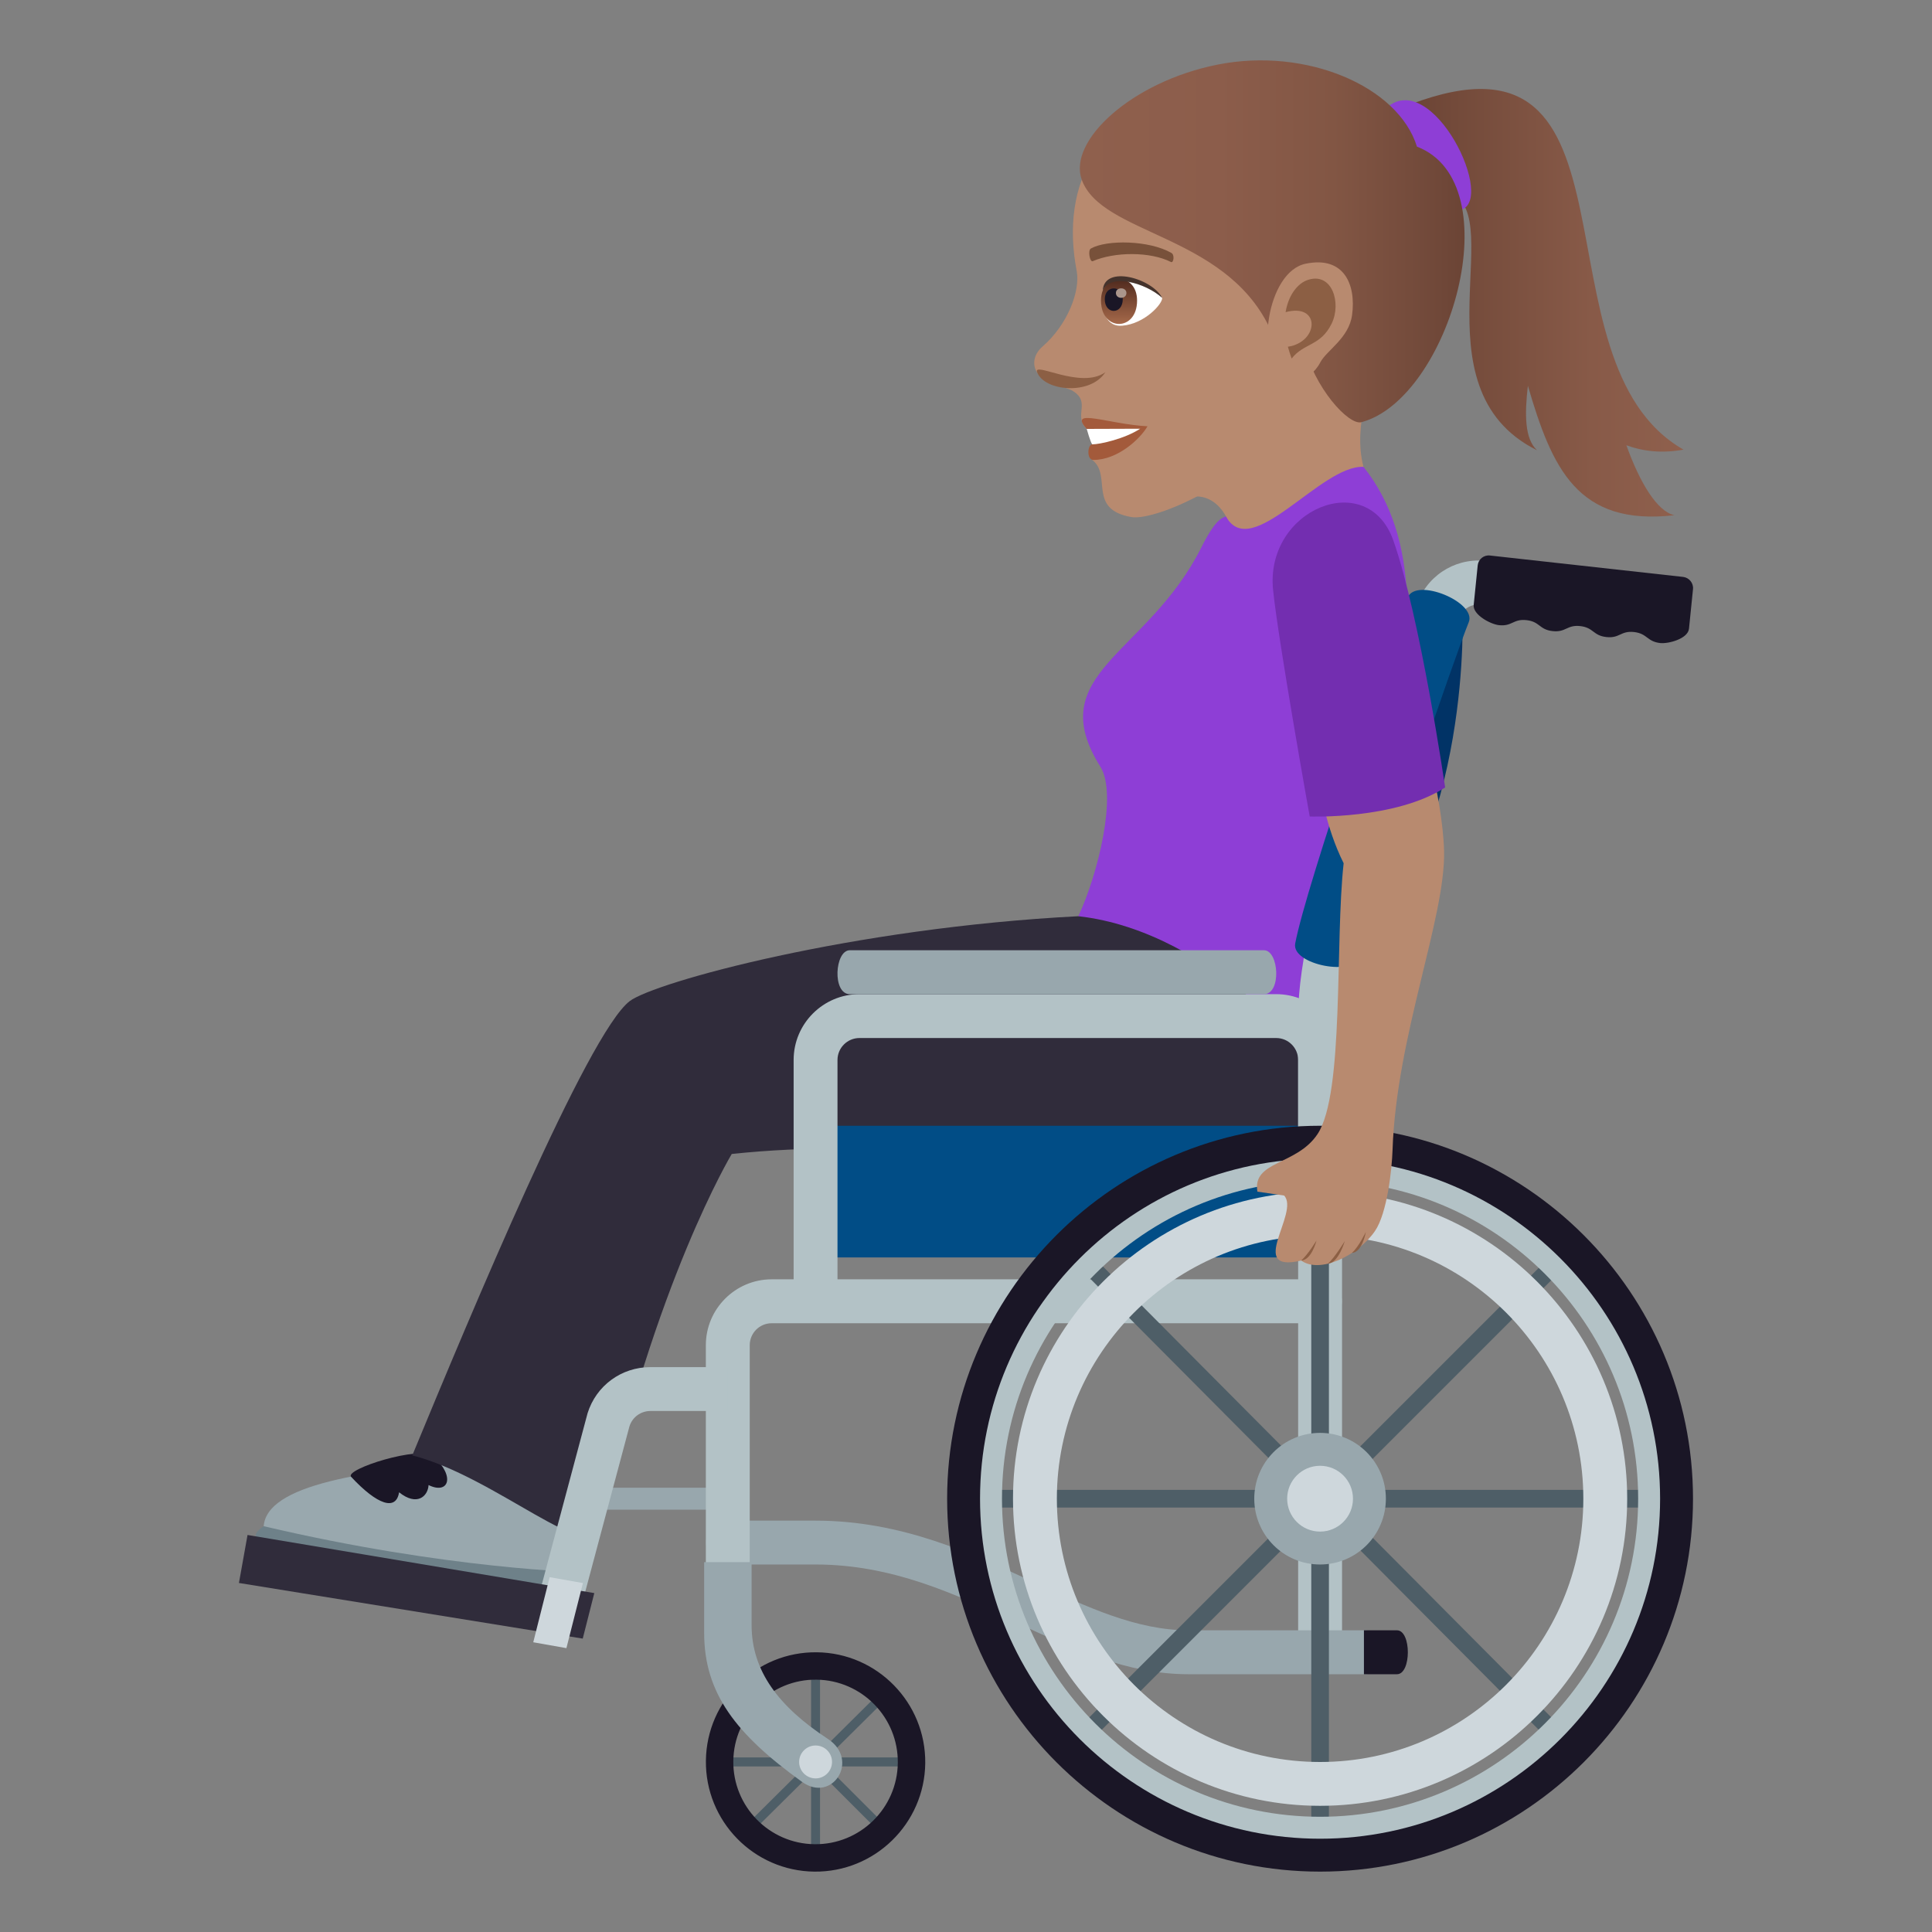 <?xml version="1.0" encoding="utf-8"?>
<!-- Generator: Adobe Illustrator 15.0.0, SVG Export Plug-In . SVG Version: 6.00 Build 0)  -->
<!DOCTYPE svg PUBLIC "-//W3C//DTD SVG 1.1//EN" "http://www.w3.org/Graphics/SVG/1.1/DTD/svg11.dtd">
<svg version="1.1" id="Layer_1" xmlns:x="http://ns.adobe.com/Extensibility/1.0/" xmlns:i="http://ns.adobe.com/AdobeIllustrator/10.0/" xmlns:graph="http://ns.adobe.com/Graphs/1.0/"
	 xmlns="http://www.w3.org/2000/svg" xmlns:xlink="http://www.w3.org/1999/xlink" xmlns:a="http://ns.adobe.com/AdobeSVGViewerExtensions/3.0/"
	 x="0px" y="0px" width="64px" height="64px" viewBox="0 0 64 64" enable-background="new 0 0 64 64" xml:space="preserve">
<rect x="0" y="0" width="64" height="64" fill="#808080" stroke="none"/>
<linearGradient id="SVGID_1_" gradientUnits="userSpaceOnUse" x1="46.733" y1="10.028" x2="55.769" y2="10.028">
	<stop  offset="0" style="stop-color:#6B4435"/>
	<stop  offset="0.158" style="stop-color:#734A3A"/>
	<stop  offset="0.664" style="stop-color:#885A48"/>
	<stop  offset="1" style="stop-color:#8F604D"/>
	<a:midPointStop  offset="0" style="stop-color:#6B4435"/>
	<a:midPointStop  offset="0.382" style="stop-color:#6B4435"/>
	<a:midPointStop  offset="1" style="stop-color:#8F604D"/>
</linearGradient>
<path fill="url(#SVGID_1_)" d="M53.876,14.75c0.547,0.201,1.17,0.275,1.893,0.145c-5.129-2.924-0.99-14.482-9.035-11.443l1.129,2.9
	c2.273,0.439-1.113,6.494,3.053,8.563c-0.412-0.383-0.412-1.186-0.303-2.135c0.799,2.725,1.639,4.656,4.854,4.287
	C54.888,16.941,54.315,15.972,53.876,14.75z"/>
<path fill="#8E3ED6" d="M46.036,3.488c-0.957,0.67,0.232,3.371,2.148,3.484C49.759,7.07,47.61,2.386,46.036,3.488z"/>
<path fill="#B88A6F" d="M39.015,16.597c1.137-0.541,1.672,0.5,1.75,0.914c0.25,1.371,5.059-0.227,4.48-1.799
	c-0.502-1.365,0.168-3,0.168-3C44.657,12.279,41.991,7.373,39.015,16.597z"/>
<path fill="#B88A6F" d="M39.833,3.052c-3.457,0.551-4.723,3.018-4.166,5.926c0.125,0.656-0.299,1.781-1.135,2.504
	c-0.303,0.262-0.334,0.611-0.186,0.842c0.293,0.457,0.934,0.461,1.203,0.633c0.598,0.381-0.002,0.803,0.449,1.252
	c0.203,0.205,0.791-0.066,0.172,1.018c0.688,0.504-0.172,1.646,1.313,1.902c0.705,0.121,3.406-0.957,4.824-2.855
	c0.801-1.072,0.932-2.32,0.932-2.32c2.652-0.766,3.588-3.078,3.018-5.5C45.456,3.066,42.073,2.695,39.833,3.052z"/>
<path fill="#A35A3B" d="M35.999,14.208c0.324,0.199,0.182,0.512,0.182,0.512c-0.156,0-0.193,0.516,0.037,0.516
	c0.809,0,1.551-0.695,1.795-1.115C36.745,14.058,35.354,13.486,35.999,14.208z"/>
<path fill="#FFFFFF" d="M35.999,14.208c0,0,0.123,0.443,0.182,0.512c0.254,0,1.08-0.184,1.588-0.518L35.999,14.208z"/>
<linearGradient id="SVGID_2_" gradientUnits="userSpaceOnUse" x1="35.772" y1="7.996" x2="48.516" y2="7.996">
	<stop  offset="0" style="stop-color:#8F604D"/>
	<stop  offset="0.362" style="stop-color:#8C5D4B"/>
	<stop  offset="0.659" style="stop-color:#825644"/>
	<stop  offset="0.933" style="stop-color:#704839"/>
	<stop  offset="1" style="stop-color:#6B4435"/>
	<a:midPointStop  offset="0" style="stop-color:#8F604D"/>
	<a:midPointStop  offset="0.746" style="stop-color:#8F604D"/>
	<a:midPointStop  offset="1" style="stop-color:#6B4435"/>
</linearGradient>
<path fill="url(#SVGID_2_)" d="M46.938,4.857c-0.619-1.994-3.66-3.301-6.602-2.717c-2.857,0.568-4.965,2.529-4.502,3.813
	c0.66,1.82,4.701,1.787,6.205,4.869c0.021,0.211,1.088,0.357,1.133,0.545c0.361,1.492,1.508,2.73,1.926,2.619
	C48.019,13.207,50.089,6.068,46.938,4.857z"/>
<path fill="#8C5F44" d="M34.356,12.33c0.24,0.635,1.77,0.773,2.26,0C35.81,12.912,34.218,11.958,34.356,12.33z"/>
<path fill="#B88A6F" d="M43.251,8.736c-1.289,0.266-1.693,3.178-0.727,3.809c0.135,0.09,0.842,0.168,1.215-0.545
	c0.207-0.395,0.949-0.797,1.051-1.57C44.923,9.437,44.532,8.47,43.251,8.736z"/>
<path id="Path_1262_" fill="#8C5F44" d="M43.317,9.275c-0.326,0.111-0.635,0.49-0.73,1.066c1.164-0.314,1.109,0.99,0.076,1.145
	c0.035,0.127,0.074,0.256,0.125,0.391c0.41-0.525,0.955-0.404,1.324-1.156C44.444,10.042,44.132,9,43.317,9.275z"/>
<path id="Path_1261_" fill="#78513A" d="M38.806,8.38c-0.736-0.424-2.143-0.445-2.668-0.148c-0.111,0.057-0.035,0.459,0.059,0.42
	c0.729-0.314,1.906-0.322,2.592,0.027C38.878,8.724,38.917,8.441,38.806,8.38z"/>
<path fill="#FFFFFF" d="M38.499,9.869c0.016,0.188-0.572,0.857-1.322,0.92c-0.428,0.037-0.58-0.293-0.676-0.65
	C36.407,8.722,38.077,9.226,38.499,9.869z"/>
<linearGradient id="Path_1_" gradientUnits="userSpaceOnUse" x1="37.069" y1="10.732" x2="37.069" y2="9.241">
	<stop  offset="0" style="stop-color:#A6694A"/>
	<stop  offset="1" style="stop-color:#4F2A1E"/>
	<a:midPointStop  offset="0" style="stop-color:#A6694A"/>
	<a:midPointStop  offset="0.5" style="stop-color:#A6694A"/>
	<a:midPointStop  offset="1" style="stop-color:#4F2A1E"/>
</linearGradient>
<path id="Path_1260_" fill="url(#Path_1_)" d="M36.472,9.958c0,1.031,1.195,1.031,1.195,0C37.667,9.001,36.472,9.001,36.472,9.958z"
	/>
<path id="Path_1259_" fill="#1A1626" d="M36.597,9.912c0,0.516,0.596,0.516,0.596,0C37.192,9.433,36.597,9.433,36.597,9.912z"/>
<path id="Path_1258_" fill="#AB968C" d="M36.966,9.705c0,0.215,0.348,0.215,0.348,0C37.313,9.501,36.966,9.501,36.966,9.705z"/>
<path fill="#45332C" d="M38.499,9.869c-0.322-0.643-1.924-1.111-1.969-0.242C36.757,9.042,37.944,9.363,38.499,9.869z"/>
<path fill="#6E8189" d="M8.735,50.557c0,0-0.508,0.32-0.119,0.432c4.957,1.408,10.664,1.621,10.664,1.621
	c0.217-0.229,0.072-0.525,0.072-0.525L8.735,50.557z"/>
<path fill="#99A8AE" d="M16.544,48.354c-4.684,0.324-7.703,0.855-7.809,2.203c6.117,1.441,10.617,1.527,10.617,1.527
	C20.452,49.502,18.665,48.549,16.544,48.354z"/>
<path fill="#1A1626" d="M11.632,48.922c0.871,0.936,1.49,1.135,1.588,0.512c0.594,0.475,0.957,0.131,0.977-0.24
	c0.646,0.32,0.91-0.258,0.162-0.953C13.929,47.871,11.397,48.67,11.632,48.922z"/>
<path fill="#302C3B" d="M44.185,34.068c0,0,1.727-6.616-8.463-3.717c-7.496,0.383-14.045,2.188-14.863,2.813
	c-1.395,1.066-5.281,10.406-7.201,15.047c2.779,0.711,5.963,3.727,6.264,2.34c1.758-8.074,4.318-12.324,4.318-12.324
	C34.204,37.164,44.819,41.275,44.185,34.068z"/>
<path fill="#8E3ED6" d="M43.729,35.391c0,0-3.473-4.532-8.008-5.04c0.648-1.383,1.303-4.041,0.732-4.949
	c-1.955-3.109,1.559-3.703,3.344-7.27c0.27-0.537,0.541-0.967,0.816-1.021c0.838,1.525,3.139-1.713,4.555-1.646
	C48.985,20.263,44.093,29.171,43.729,35.391z"/>
<path fill="#98A7AD" d="M24.11,50.01h-5.088v-0.727h5.088V50.01z"/>
<rect x="26.653" y="37.293" fill="#014D86" width="17.439" height="4.361"/>
<path fill="#B3C2C6" d="M43.003,54.734V35.113c0-0.4-0.326-0.727-0.727-0.727H28.47c-0.4,0-0.727,0.326-0.727,0.727v7.992
	c0,0.963-1.453,0.961-1.453,0v-7.992c0-1.203,0.979-2.18,2.18-2.18h13.807c1.203,0,2.18,0.977,2.18,2.18v19.621
	C44.456,55.695,43.003,55.693,43.003,54.734z"/>
<path fill="#B3C2C6" d="M43.003,39.473V33.66c0-3.598,2.775-10.803,3.969-13.733c0.387-0.951,1.361-1.5,2.377-1.328l3.221,0.535
	c0.947,0.16,0.711,1.592-0.238,1.436l-3.223-0.537c-0.336-0.055-0.662,0.127-0.793,0.443c-0.904,2.223-3.859,9.748-3.859,13.184
	v5.813C44.456,40.432,43.003,40.436,43.003,39.473z"/>
<path fill="#98A7AD" d="M45.183,55.461H39.37c-2.039,0-3.83-0.838-5.725-1.723c-2.012-0.939-4.094-1.912-6.629-1.912H24.11
	c-0.961,0-0.961-1.453,0-1.453h2.906c2.857,0,5.189,1.09,7.244,2.049c1.744,0.814,3.393,1.584,5.109,1.584h5.813
	C46.146,54.006,46.144,55.461,45.183,55.461z"/>
<rect x="26.868" y="55.137" fill="#4E5E67" width="0.297" height="6.461"/>
<rect x="23.786" y="58.217" fill="#4E5E67" width="6.461" height="0.299"/>
<rect x="26.866" y="55.137" transform="matrix(0.704 0.71 -0.71 0.704 49.462 -1.905)" fill="#4E5E67" width="0.3" height="6.461"/>
<rect x="26.866" y="55.136" transform="matrix(-0.707 0.707 -0.707 -0.707 87.39 80.534)" fill="#4E5E67" width="0.298" height="6.461"/>
<path fill="#1A1626" d="M26.974,62c-2.004-0.023-3.615-1.672-3.59-3.678c0.023-2.002,1.672-3.613,3.676-3.588
	c2.002,0.023,3.613,1.672,3.59,3.676C30.626,60.412,28.976,62.023,26.974,62z M27.048,55.641c-1.502-0.018-2.738,1.191-2.756,2.695
	s1.189,2.738,2.691,2.756c1.504,0.018,2.74-1.189,2.758-2.693S28.552,55.66,27.048,55.641z"/>
<path fill="#B3C2C6" d="M23.382,52.553v-7.992c0-1.203,0.979-2.182,2.182-2.182h18.166c0.963,0,0.961,1.455,0,1.455H25.563
	c-0.4,0-0.727,0.324-0.727,0.727v7.992H23.382z"/>
<path fill="#B3C2C6" d="M17.944,52.504l1.52-5.689c0.285-0.914,1.121-1.527,2.08-1.527h2.566v1.453h-2.564
	c-0.32,0-0.6,0.205-0.695,0.51l-1.52,5.688L17.944,52.504z"/>
<polygon fill="#302C3B" points="19.687,52.773 8.2,50.848 7.915,52.438 19.304,54.281 "/>
<path fill="#013366" d="M48.444,20.216c-3.111,7.123-2.285,4.469-3.625,11.627C48.804,27.619,48.444,20.216,48.444,20.216z"/>
<path fill="#98A7AD" d="M41.87,31.478H28.151c-0.5,0-0.588,1.455,0,1.455H41.87C42.456,32.933,42.368,31.478,41.87,31.478z"/>
<path fill="#1A1626" d="M55.755,19.111l-6.4-0.709c-0.201-0.023-0.383,0.123-0.404,0.326l-0.133,1.313
	c-0.031,0.326,0.559,0.637,0.834,0.668c0.443,0.049,0.471-0.215,0.916-0.166s0.418,0.314,0.863,0.363s0.473-0.215,0.918-0.166
	c0.445,0.051,0.42,0.314,0.863,0.363c0.445,0.049,0.473-0.215,0.918-0.166c0.447,0.051,0.422,0.314,0.867,0.365
	c0.283,0.029,0.92-0.145,0.953-0.477l0.133-1.311C56.103,19.316,55.954,19.134,55.755,19.111z"/>
<path fill="#014D86" d="M42.905,31.255c0.365-1.938,3.291-10.387,3.729-11.465c0.271-0.67,2.289,0.154,2.02,0.822
	c-0.428,1.045-3.26,9.209-3.605,11.047C44.911,32.376,42.772,31.96,42.905,31.255z"/>
<path fill="#1A1626" d="M46.276,54.006h-1.094v1.455h1.094C46.757,55.461,46.757,54.006,46.276,54.006z"/>
<path fill="#CED7DC" d="M17.665,54.402l0.543-2.156l1.102,0.195l-0.547,2.156L17.665,54.402z"/>
<path fill="#98A7AD" d="M27.425,57.604c-1.627-1.066-2.527-2.252-2.527-3.768c0-1.158,0-2.088,0-2.088h-1.572c0,0,0,1.049,0,2.342
	c0,2,1.053,3.361,3.242,4.936C27.569,59.746,28.493,58.305,27.425,57.604z"/>
<path fill="#CED7DC" d="M27.011,58.912c-0.301-0.004-0.543-0.252-0.539-0.551c0.004-0.301,0.252-0.543,0.551-0.539
	c0.301,0.002,0.543,0.25,0.539,0.551S27.31,58.916,27.011,58.912z"/>
<rect x="31.919" y="49.354" fill="#4E5E67" width="23.623" height="0.586"/>
<rect x="43.438" y="37.834" fill="#4E5E67" width="0.584" height="23.623"/>
<rect x="43.438" y="37.834" transform="matrix(-0.709 0.705 -0.705 -0.709 109.747 53.984)" fill="#4E5E67" width="0.584" height="23.623"/>
<rect x="43.439" y="37.835" transform="matrix(-0.707 -0.707 0.707 -0.707 39.547 115.674)" fill="#4E5E67" width="0.583" height="23.623"/>
<path fill="#1A1626" d="M43.729,62c-6.813,0-12.354-5.541-12.354-12.354s5.541-12.354,12.354-12.354s12.354,5.541,12.354,12.354
	S50.542,62,43.729,62z M43.729,38.746c-6.01,0-10.9,4.891-10.9,10.9c0,6.012,4.891,10.9,10.9,10.9c6.012,0,10.9-4.889,10.9-10.9
	C54.63,43.637,49.741,38.746,43.729,38.746z"/>
<path fill="#B3C2C6" d="M43.729,60.91c-6.211,0-11.264-5.053-11.264-11.264s5.053-11.264,11.264-11.264s11.264,5.053,11.264,11.264
	S49.94,60.91,43.729,60.91z M43.729,39.109c-5.809,0-10.537,4.727-10.537,10.537s4.729,10.537,10.537,10.537
	c5.811,0,10.537-4.727,10.537-10.537S49.54,39.109,43.729,39.109z"/>
<path fill="#CED7DC" d="M43.729,59.82c-5.609,0-10.172-4.564-10.172-10.174s4.563-10.174,10.172-10.174s10.174,4.564,10.174,10.174
	S49.341,59.82,43.729,59.82z M43.729,40.926c-4.809,0-8.719,3.912-8.719,8.721s3.91,8.721,8.719,8.721s8.721-3.912,8.721-8.721
	S48.538,40.926,43.729,40.926z"/>
<circle fill="#98A7AD" cx="43.729" cy="49.646" r="2.18"/>
<circle fill="#CED7DC" cx="43.729" cy="49.646" r="1.09"/>
<path fill="#B88A6F" d="M42.538,39.604l-0.885-0.129c-0.174-1.029,1.305-0.865,1.994-1.91c0.889-1.348,0.572-6.34,0.863-8.969
	c-0.613-1.225-0.781-2.541-0.781-2.541l3.715-0.533c0.131,0.527,0.371,1.736,0.393,2.674c0.047,2.209-1.582,6.141-1.707,9.895
	c-0.021,0.65-0.178,2.102-0.584,2.691c-0.559,0.811-1.826,1.422-2.441,0.975C41.269,42.191,43.069,40.166,42.538,39.604z"/>
<path fill="#8C5F44" d="M43.612,41.09c0,0-0.16,0.652-0.508,0.666C43.339,41.547,43.612,41.09,43.612,41.09z"/>
<path fill="#8C5F44" d="M44.548,41.111c0,0-0.209,0.734-0.557,0.748C44.224,41.65,44.548,41.111,44.548,41.111z"/>
<path fill="#8C5F44" d="M45.245,40.809c0,0-0.115,0.68-0.461,0.695C45.017,41.295,45.245,40.809,45.245,40.809z"/>
<path fill="#732EB0" d="M42.173,19.548c-0.277-2.682,3.129-4.074,3.984-1.641c0.893,2.539,1.715,8.178,1.715,8.178
	c-1.643,1.068-4.486,0.963-4.486,0.963S42.351,21.275,42.173,19.548z"/>
</svg>
